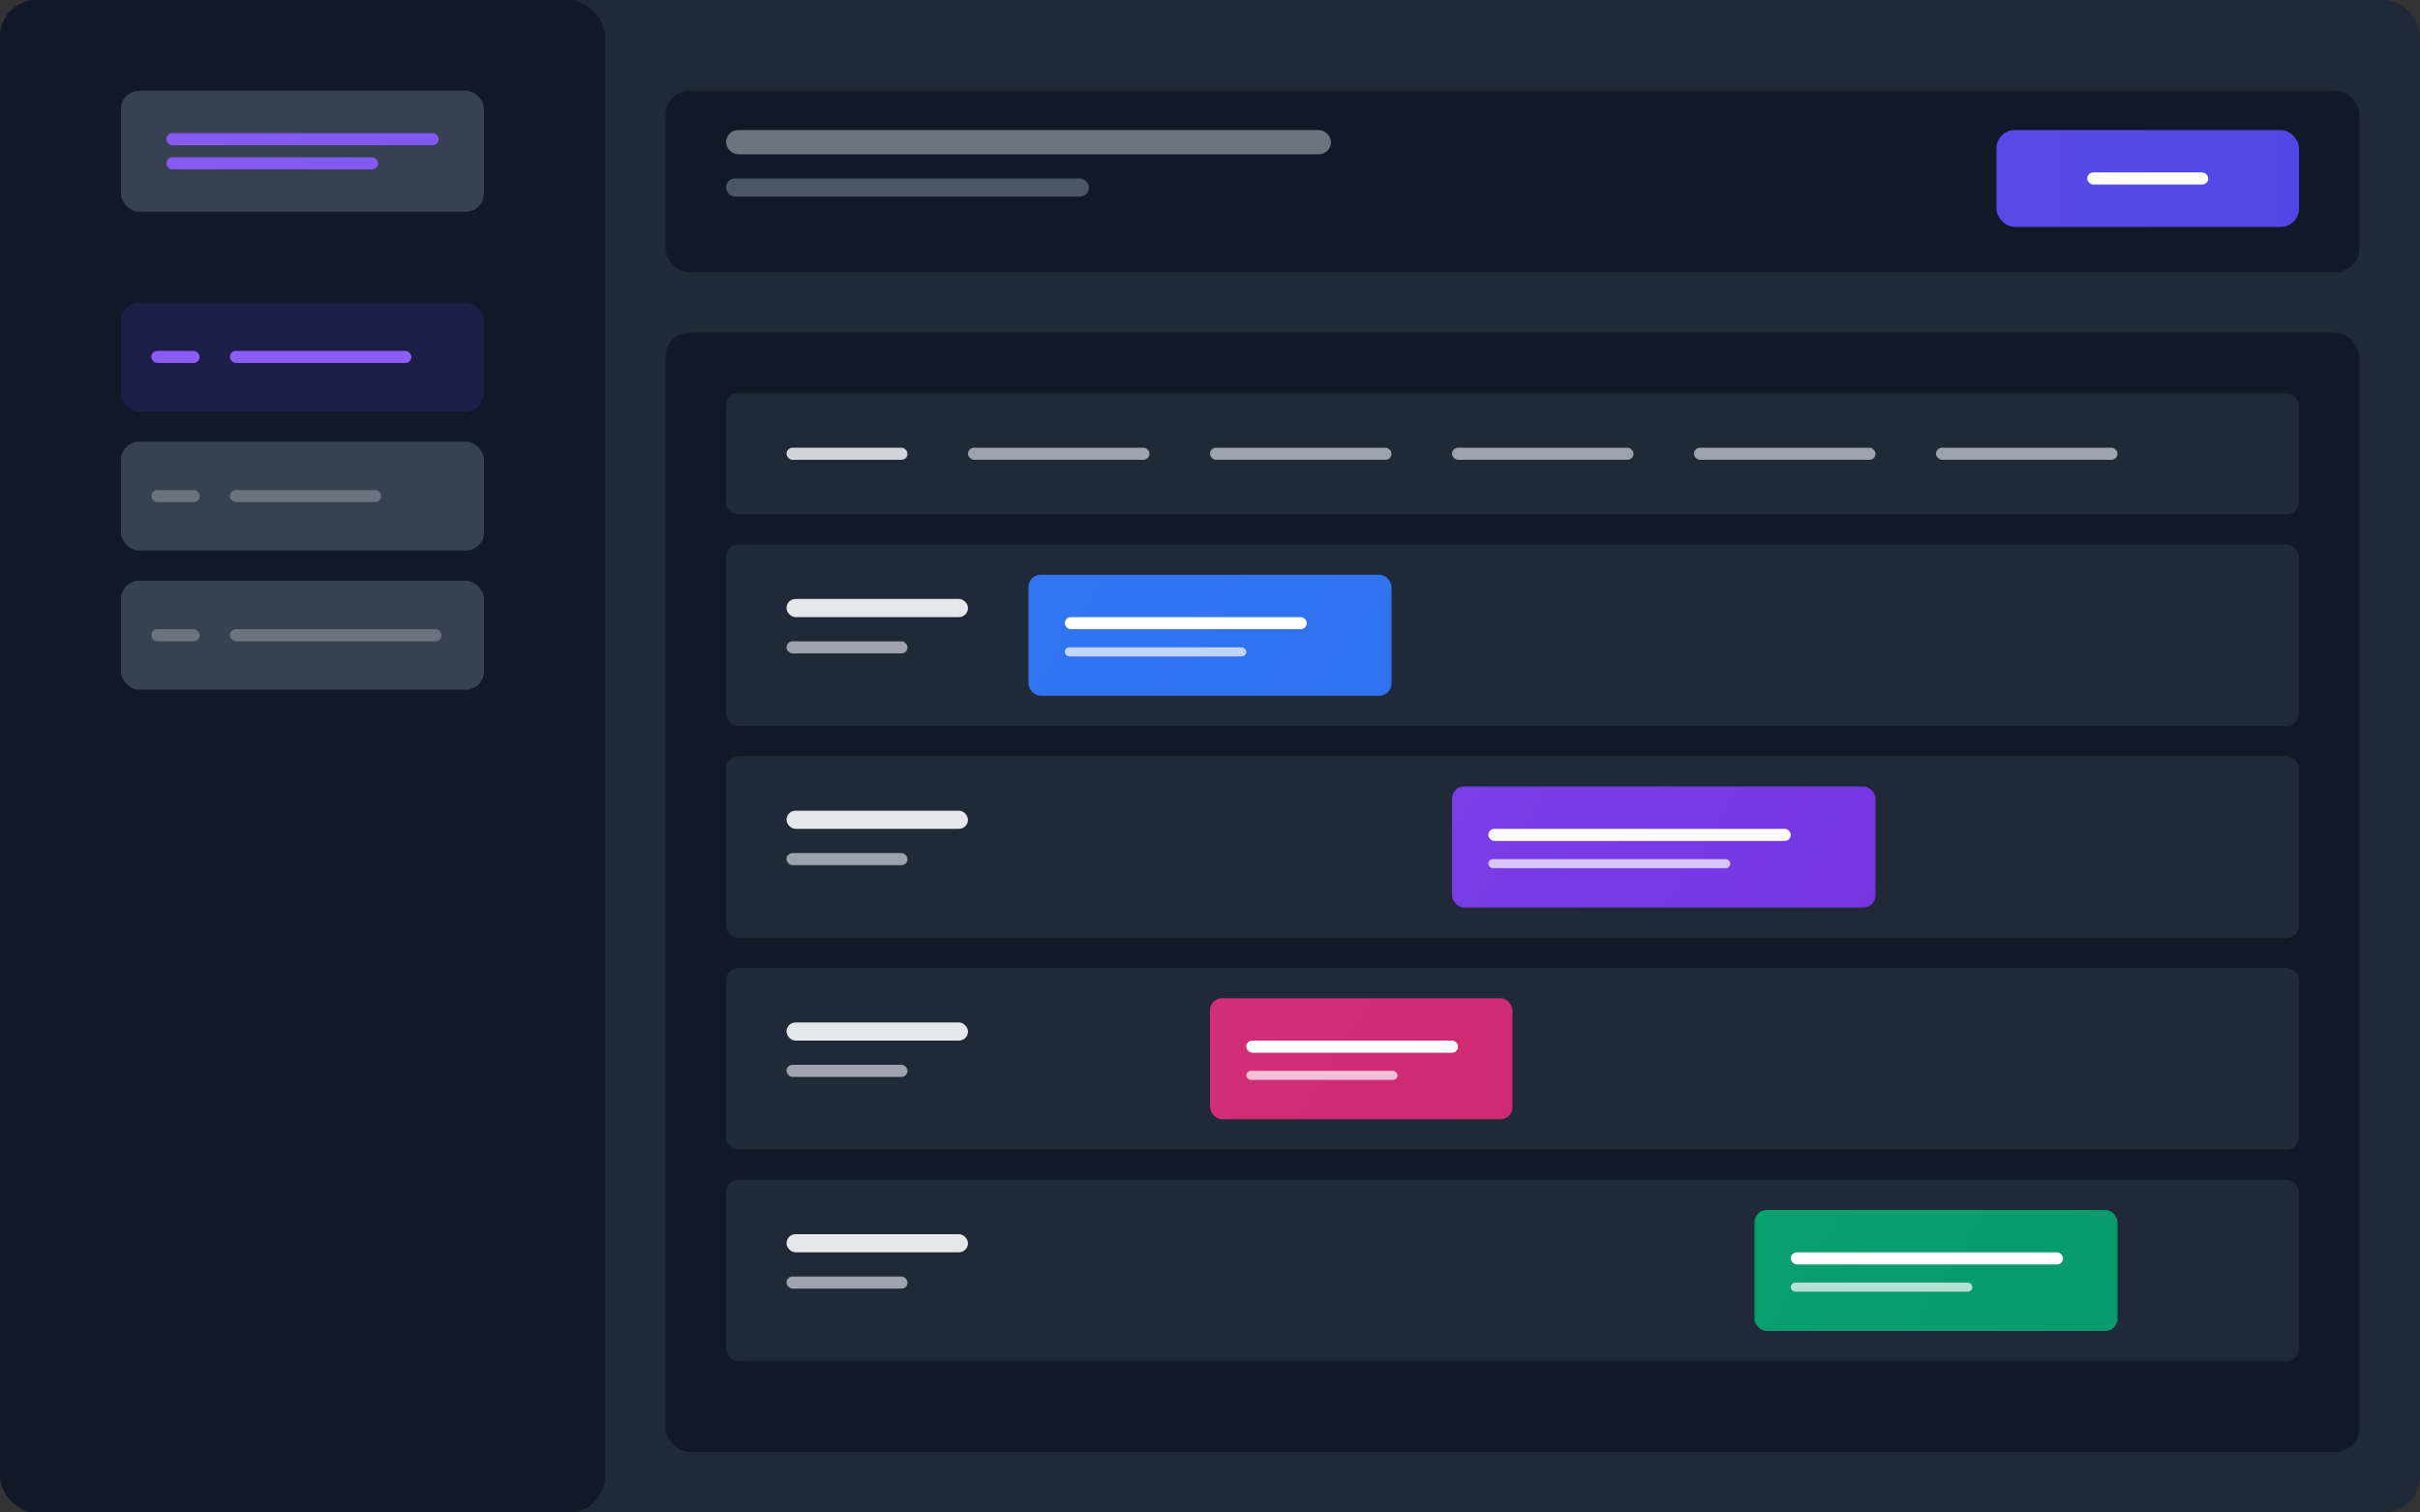 <svg width="800" height="500" viewBox="0 0 800 500" fill="none" xmlns="http://www.w3.org/2000/svg">
  <rect x="0" y="0" width="800" height="500" fill="#333333" stroke="none"/>
  <!-- Fond de la fenêtre -->
  <rect width="800" height="500" rx="12" fill="#1F2937" />
  
  <!-- Barre latérale -->
  <rect width="200" height="500" rx="12" fill="#111827" />
  
  <!-- Logo dans la barre latérale -->
  <rect x="40" y="30" width="120" height="40" rx="6" fill="#374151" />
  <rect x="55" y="44" width="90" height="4" rx="2" fill="url(#sidebarGradient)" />
  <rect x="55" y="52" width="70" height="4" rx="2" fill="url(#sidebarGradient)" />
  
  <!-- Menu de navigation -->
  <rect x="40" y="100" width="120" height="36" rx="6" fill="#4338CA" opacity="0.2" />
  <rect x="50" y="116" width="16" height="4" rx="2" fill="#8B5CF6" />
  <rect x="76" y="116" width="60" height="4" rx="2" fill="#8B5CF6" />
  
  <rect x="40" y="146" width="120" height="36" rx="6" fill="#374151" />
  <rect x="50" y="162" width="16" height="4" rx="2" fill="#6B7280" />
  <rect x="76" y="162" width="50" height="4" rx="2" fill="#6B7280" />
  
  <rect x="40" y="192" width="120" height="36" rx="6" fill="#374151" />
  <rect x="50" y="208" width="16" height="4" rx="2" fill="#6B7280" />
  <rect x="76" y="208" width="70" height="4" rx="2" fill="#6B7280" />
  
  <!-- Contenu principal -->
  <rect x="220" y="30" width="560" height="60" rx="8" fill="#111827" />
  <rect x="240" y="43" width="200" height="8" rx="4" fill="#6B7280" />
  <rect x="240" y="59" width="120" height="6" rx="3" fill="#4B5563" />
  <rect x="660" y="43" width="100" height="32" rx="6" fill="url(#buttonGradient)" />
  <rect x="690" y="57" width="40" height="4" rx="2" fill="white" />
  
  <!-- Timeline / Tableau de bord -->
  <rect x="220" y="110" width="560" height="370" rx="8" fill="#111827" />
  
  <!-- En-tête de la timeline -->
  <rect x="240" y="130" width="520" height="40" rx="4" fill="#1F2937" />
  <rect x="260" y="148" width="40" height="4" rx="2" fill="#D1D5DB" />
  <rect x="320" y="148" width="60" height="4" rx="2" fill="#9CA3AF" />
  <rect x="400" y="148" width="60" height="4" rx="2" fill="#9CA3AF" />
  <rect x="480" y="148" width="60" height="4" rx="2" fill="#9CA3AF" />
  <rect x="560" y="148" width="60" height="4" rx="2" fill="#9CA3AF" />
  <rect x="640" y="148" width="60" height="4" rx="2" fill="#9CA3AF" />
  
  <!-- Première ligne de la timeline -->
  <rect x="240" y="180" width="520" height="60" rx="4" fill="#1F2937" />
  <rect x="260" y="198" width="60" height="6" rx="3" fill="#E5E7EB" />
  <rect x="260" y="212" width="40" height="4" rx="2" fill="#9CA3AF" />
  
  <rect x="340" y="190" width="120" height="40" rx="4" fill="url(#event1Gradient)" />
  <rect x="352" y="204" width="80" height="4" rx="2" fill="white" />
  <rect x="352" y="214" width="60" height="3" rx="1.5" fill="white" opacity="0.7" />
  
  <!-- Deuxième ligne de la timeline -->
  <rect x="240" y="250" width="520" height="60" rx="4" fill="#1F2937" />
  <rect x="260" y="268" width="60" height="6" rx="3" fill="#E5E7EB" />
  <rect x="260" y="282" width="40" height="4" rx="2" fill="#9CA3AF" />
  
  <rect x="480" y="260" width="140" height="40" rx="4" fill="url(#event2Gradient)" />
  <rect x="492" y="274" width="100" height="4" rx="2" fill="white" />
  <rect x="492" y="284" width="80" height="3" rx="1.5" fill="white" opacity="0.7" />
  
  <!-- Troisième ligne de la timeline -->
  <rect x="240" y="320" width="520" height="60" rx="4" fill="#1F2937" />
  <rect x="260" y="338" width="60" height="6" rx="3" fill="#E5E7EB" />
  <rect x="260" y="352" width="40" height="4" rx="2" fill="#9CA3AF" />
  
  <rect x="400" y="330" width="100" height="40" rx="4" fill="url(#event3Gradient)" />
  <rect x="412" y="344" width="70" height="4" rx="2" fill="white" />
  <rect x="412" y="354" width="50" height="3" rx="1.5" fill="white" opacity="0.7" />
  
  <!-- Quatrième ligne de la timeline -->
  <rect x="240" y="390" width="520" height="60" rx="4" fill="#1F2937" />
  <rect x="260" y="408" width="60" height="6" rx="3" fill="#E5E7EB" />
  <rect x="260" y="422" width="40" height="4" rx="2" fill="#9CA3AF" />
  
  <rect x="580" y="400" width="120" height="40" rx="4" fill="url(#event4Gradient)" />
  <rect x="592" y="414" width="90" height="4" rx="2" fill="white" />
  <rect x="592" y="424" width="60" height="3" rx="1.5" fill="white" opacity="0.7" />
  
  <!-- Définition des dégradés -->
  <defs>
    <linearGradient id="sidebarGradient" x1="0" y1="0" x2="100%" y2="0" gradientUnits="userSpaceOnUse">
      <stop offset="0%" stop-color="#8B5CF6" />
      <stop offset="100%" stop-color="#4F46E5" />
    </linearGradient>
    
    <linearGradient id="buttonGradient" x1="0" y1="0" x2="100%" y2="0" gradientUnits="userSpaceOnUse">
      <stop offset="0%" stop-color="#8B5CF6" />
      <stop offset="100%" stop-color="#4F46E5" />
    </linearGradient>
    
    <linearGradient id="event1Gradient" x1="0" y1="0" x2="100%" y2="100%" gradientUnits="userSpaceOnUse">
      <stop offset="0%" stop-color="#3B82F6" />
      <stop offset="100%" stop-color="#2563EB" />
    </linearGradient>
    
    <linearGradient id="event2Gradient" x1="0" y1="0" x2="100%" y2="100%" gradientUnits="userSpaceOnUse">
      <stop offset="0%" stop-color="#8B5CF6" />
      <stop offset="100%" stop-color="#6D28D9" />
    </linearGradient>
    
    <linearGradient id="event3Gradient" x1="0" y1="0" x2="100%" y2="100%" gradientUnits="userSpaceOnUse">
      <stop offset="0%" stop-color="#EC4899" />
      <stop offset="100%" stop-color="#BE185D" />
    </linearGradient>
    
    <linearGradient id="event4Gradient" x1="0" y1="0" x2="100%" y2="100%" gradientUnits="userSpaceOnUse">
      <stop offset="0%" stop-color="#10B981" />
      <stop offset="100%" stop-color="#059669" />
    </linearGradient>
  </defs>
</svg> 